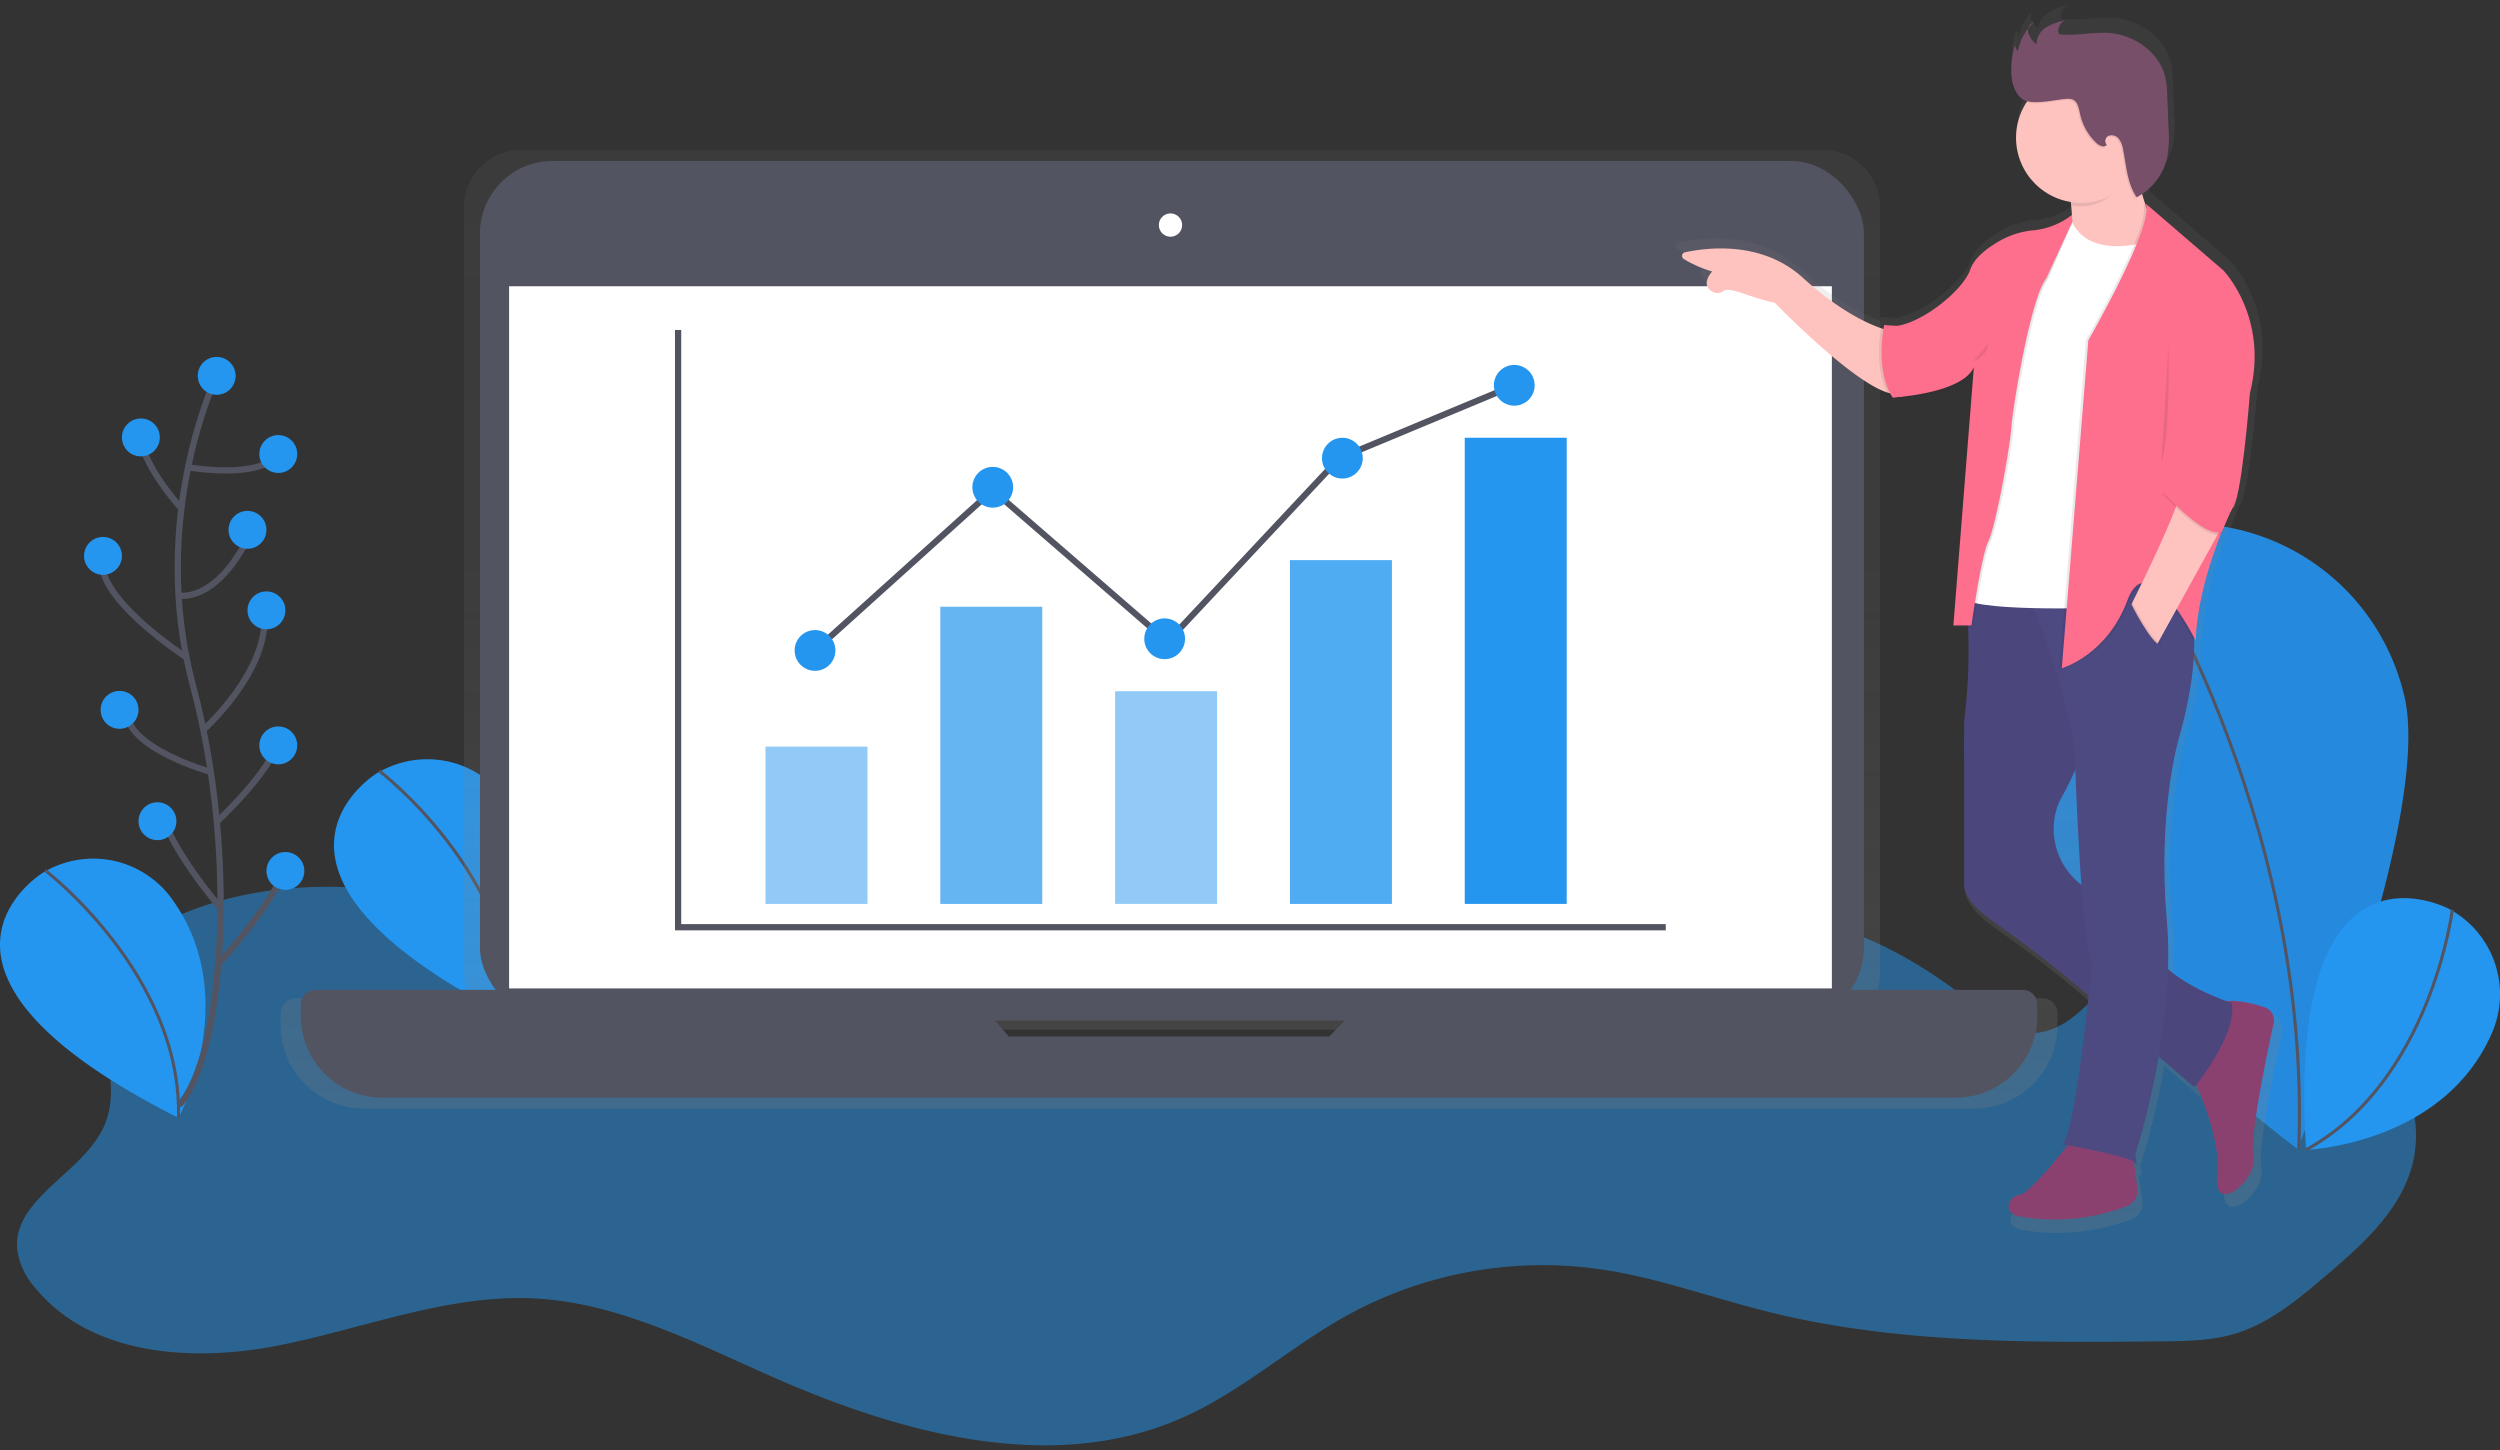 <svg xmlns="http://www.w3.org/2000/svg" xmlns:xlink="http://www.w3.org/1999/xlink" viewBox="0 0 419.776 243.47"><rect x="0" y="0" width="419.776" height="243.47" fill="#333333" stroke="none"/><defs><style>.a{fill:#fff;}.b{clip-path:url(#a);}.c,.d,.j,.k{fill:#2496ef;}.c{opacity:0.5;}.e,.i{fill:none;stroke:#535461;stroke-miterlimit:10;}.e{stroke-width:0.524px;}.f,.p{fill:#32213a;}.f{opacity:0.1;}.g{fill:url(#b);}.h{fill:#535461;}.i{stroke-width:1.048px;}.j{opacity:0.7;}.k{opacity:0.8;}.l{fill:url(#c);}.m{fill:#fec3be;}.n{fill:#8b416f;}.o{fill:#4d4981;}.p{opacity:0.05;}.q{fill:#fd6f8d;}.r{fill:#784f69;}</style><clipPath id="a"><rect class="a" width="419.776" height="243.47"/></clipPath><linearGradient id="b" x1="0.5" y1="1" x2="0.5" gradientUnits="objectBoundingBox"><stop offset="0" stop-color="gray" stop-opacity="0.251"/><stop offset="0.54" stop-color="gray" stop-opacity="0.122"/><stop offset="1" stop-color="gray" stop-opacity="0.102"/></linearGradient><linearGradient id="c" y1="1" y2="0" xlink:href="#b"/></defs><g class="b" transform="translate(0)"><g transform="translate(0 0.785)"><path class="c" d="M169.179,278.519c-25.38-8.769-54.4-16.192-78.111-3.59-3.005,1.6-5.967,3.608-7.586,6.6-4.277,7.872,2.521,18.08-.792,26.4s-15.783,12.509-14.762,21.4a12.4,12.4,0,0,0,3.01,6.239c9.289,11.348,26.317,12.5,40.71,9.68s28.469-8.655,43.121-7.92c14.08.726,27.034,7.48,39.935,13.165,21.75,9.61,47.152,16.5,68.884,6.847,9.957-4.427,18.19-11.964,27.721-17.226a68.228,68.228,0,0,1,42.109-7.727c9.68,1.364,18.92,4.8,28.394,7.163,21.517,5.373,43.975,5.2,66.147,4.985,4.127-.04,8.321-.088,12.276-1.267,5.857-1.76,10.688-5.813,15.339-9.777,6.112-5.205,12.549-10.925,14.52-18.709,2.328-9.24-2.49-19.061-9.636-25.34s-16.28-9.711-25.2-13.02c-2.2-.81-4.55-1.632-6.8-1.021a9.277,9.277,0,0,0-3.828,2.451c-6.327,6.09-11.673,16.39-20.3,14.736-3.08-.59-5.6-2.732-8.039-4.713-13.016-10.56-30.524-18.714-46.232-12.879-11.489,4.268-19.6,15.229-31.241,19.1-8.281,2.754-17.279,1.562-25.991,2.1-12.672.774-25.006,5.254-37.7,4.981-32.358-.7-59.318-31.637-91.544-28.689-2.526.229-5.28.81-6.829,2.807" transform="translate(-65.012 -120.093)"/><path class="d" d="M138.544,244.993s-26.889,16.232,22.7,41.233c0,0,10.925-20.284-1.153-36.824a16.28,16.28,0,0,0-21.12-4.629Z" transform="translate(-75.184 -115.999)"/><path class="e" d="M140.318,245.028s23.021,17.6,22.379,41.559" transform="translate(-76.636 -116.373)"/><path class="d" d="M531.059,223.9c5.447,19.919-17.79,76.667-17.79,76.667s-48.894-37.018-54.346-56.937A37.4,37.4,0,1,1,531.055,223.9Z" transform="translate(-127.505 -108.432)"/><path class="f" d="M531.059,223.9c5.447,19.919-17.79,76.667-17.79,76.667s-48.894-37.018-54.346-56.937A37.4,37.4,0,1,1,531.055,223.9Z" transform="translate(-127.505 -108.432)"/><path class="e" d="M490.669,198.252S521.1,244.2,518.83,301.118" transform="translate(-132.85 -108.868)"/><path class="d" d="M549.73,272.336s-27.6-15.013-24.1,40.406c0,0,23.021-.823,31.192-19.6a16.28,16.28,0,0,0-6.684-20.57Z" transform="translate(-138.409 -120.457)"/><path class="e" d="M550.241,272.805s-3.564,28.768-24.557,40.309" transform="translate(-138.468 -120.83)"/><path class="d" d="M71.751,264.889s-26.9,16.228,22.687,41.216c0,0,10.925-20.285-1.153-36.824a16.28,16.28,0,0,0-21.121-4.629Z" transform="translate(-64.466 -119.189)"/><path class="e" d="M73.51,264.928s23.021,17.6,22.379,41.559" transform="translate(-65.917 -119.566)"/><path class="g" d="M416.428,263.279H388.157a9.426,9.426,0,0,0,.986-4.211V130.338a9.465,9.465,0,0,0-9.465-9.465H160.848a9.465,9.465,0,0,0-9.465,9.465V259.072a9.425,9.425,0,0,0,.986,4.211H123.1a2.5,2.5,0,0,0-2.5,2.517v2.02a14,14,0,0,0,14,14H404.931a14,14,0,0,0,14-14V265.8a2.5,2.5,0,0,0-2.5-2.521Zm-174.2,8.008-2.438-2.75h60.185l-2.684,2.754Z" transform="translate(-73.472 -96.453)"/><rect class="h" width="232.378" height="144.319" rx="12.191" transform="translate(80.591 26.242)"/><rect class="a" width="222.104" height="117.901" transform="translate(85.484 47.279)"/><circle class="a" cx="1.958" cy="1.958" r="1.958" transform="translate(194.58 35.047)"/><path class="h" d="M304.946,288.822l-7.63,7.828h-53.8l-6.895-7.828H127.067a2.446,2.446,0,0,0-2.446,2.446v1.971a13.684,13.684,0,0,0,13.684,13.684H402.514A13.684,13.684,0,0,0,416.2,293.24v-1.971a2.446,2.446,0,0,0-2.446-2.446Z" transform="translate(-74.118 -123.4)"/><path class="i" d="M135.622,65.088V165.375h165.84" transform="translate(-21.762 -10.47)"/><rect class="c" width="17.121" height="26.418" transform="translate(128.534 124.576)"/><rect class="j" width="17.121" height="49.902" transform="translate(157.888 101.092)"/><rect class="c" width="17.121" height="35.711" transform="translate(187.241 115.278)"/><rect class="k" width="17.121" height="57.729" transform="translate(216.594 93.265)"/><rect class="d" width="17.121" height="78.273" transform="translate(245.947 72.716)"/><path class="i" d="M163.006,120.677l29.842-26.907L222.2,119.208l28.865-30.818,29.353-12.232" transform="translate(-26.155 -12.246)"/><ellipse class="d" cx="3.423" cy="3.423" rx="3.423" ry="3.423" transform="translate(133.427 105.009)"/><ellipse class="d" cx="3.423" cy="3.423" rx="3.423" ry="3.423" transform="translate(192.134 103.05)"/><ellipse class="d" cx="3.423" cy="3.423" rx="3.423" ry="3.423" transform="translate(221.975 72.721)"/><ellipse class="d" cx="3.423" cy="3.423" rx="3.423" ry="3.423" transform="translate(163.269 77.609)"/><ellipse class="d" cx="3.423" cy="3.423" rx="3.423" ry="3.423" transform="translate(250.84 60.488)"/><path class="l" d="M499.869,261.494a17.161,17.161,0,0,0-6.6-1.038c-2.02-.735-6.767-2.64-10.01-5.509a72.2,72.2,0,0,0-.216-8.457c-1.659-18.863,2.072-31.3,2.072-31.3s2.93-9.487,2.609-17.358c.189.356.295.568.295.568.255-6.789,2.57-13.816,4.3-18.194a1.466,1.466,0,0,0,.194-.07l1.936-4.594a3.988,3.988,0,0,0,.365-.849l.312-.726-.092-.04c.031-.119.062-.246.092-.374h0c1.236-5.232,2.2-17.64,2.2-17.64,3.318-13.06-4.559-21.12-4.559-21.12l-13.368-11.5a1.7,1.7,0,0,1,.132.471l-.11-.1c-.189-.541-.4-1.188-.6-1.927a11.3,11.3,0,0,0,4.316-6.477,20.274,20.274,0,0,0,.2-4.84l-.22-5.549a17.6,17.6,0,0,0-.33-3.234c-1.008-4.4-5.518-7.48-10.045-7.683a36.717,36.717,0,0,0-4.312.229,29.008,29.008,0,0,1-3.52.075.634.634,0,0,1-.378-.1.554.554,0,0,1-.163-.383,1.91,1.91,0,0,1,.466-1.43,1.76,1.76,0,0,1,.607-.348l-.321.075a1.76,1.76,0,0,1,.528-.286A10.248,10.248,0,0,0,462.318,93a4.305,4.305,0,0,0-.779.656,3.4,3.4,0,0,0-1.126,2.094,3.9,3.9,0,0,1-1.188-1.76,1.76,1.76,0,0,1,0-.854q-.119.145-.229.3v-.092a8.9,8.9,0,0,0-1.76,3.582,1.4,1.4,0,0,1-.317-1.03q-.1.31-.185.62a1.435,1.435,0,0,1,0-.414,14.171,14.171,0,0,0-.691,4.919c0,1.663.739,4.255,2.521,4.84.092.031.185.053.282.075a11.189,11.189,0,0,0,7.546,17.09q.044.3.084.638h.07c.048.44.088.924.114,1.417a9.537,9.537,0,0,1-1.47,1.179,12.118,12.118,0,0,1-4.893,1.619,14.565,14.565,0,0,0-5.883,1.76c-2.134,1.192-4.488,2.93-5.227,5.043-1.232,3.52-8.017,9-12.567,9.68L435,144.266l-.119-.035v.031l-.4-.022h-.128v.022l-.409-.022s-.04.189-.1.524c-2.288-.788-7.15-2.97-13.478-8.712-7.04-6.393-16.566-5.135-20.24-4.33a.629.629,0,0,0-.167,1.166,20.431,20.431,0,0,0,4.84,2.13s-2.2,2.3.141,3.52a1.7,1.7,0,0,0,1.76-.172c1.135-.832,4.29,1.052,8.862,2.033,0,0,12.9,13.35,19.308,15.4a9.219,9.219,0,0,0,.488.849l.4-.031v.031h.167l.048.44s9.962-.524,13.2-4.141a5.192,5.192,0,0,0,.629-.673l-3.463,43.561h.031l-.031.414h2.548a96.025,96.025,0,0,1-.691,16.043v28.4s-.132,2.5,5.06,6.16a194.086,194.086,0,0,1,15.717,12.184l.629.546c-.955,8.69-2.952,24.887-4.62,25.49l1.03.18c-1.76,2.231-6.759,8.36-8.281,8.523-1.866.207-3.111,3.111,0,3.731a34.853,34.853,0,0,0,18.48-1.822,2.82,2.82,0,0,0,1.76-3l-.6-4.576a.642.642,0,0,1,.264.277c.414,1.245,0-1.659,0-1.659A129.681,129.681,0,0,0,481.648,270l6.16,5.324s.123-.154.339-.44c1.509,3.423,4.2,10.428,3.6,15.559-.827,7.04,7.04.827,6.217-3.318-.669-3.353,2.323-17.565,3.489-22.881a2.363,2.363,0,0,0-1.584-2.754Z" transform="translate(-118.244 -91.786)"/><path class="m" d="M435.689,154.328s-5.87-1.012-14.573-8.906c-6.886-6.244-16.175-5.016-19.756-4.228a.612.612,0,0,0-.163,1.135,20.005,20.005,0,0,0,4.743,2.081s-2.169,2.244.136,3.445a1.659,1.659,0,0,0,1.734-.167c1.109-.81,4.189,1.03,8.655,1.984,0,0,17.407,18.014,21.455,14.96Z" transform="translate(-118.443 -99.608)"/><path class="m" d="M478.038,126.128s1.619,6.882,0,11.739l7.287,1.012,6.477-3.238v-4.251a29.188,29.188,0,0,1-2.226-13.966Z" transform="translate(-130.823 -95.9)"/><path class="n" d="M502.613,303.147s5.28,10.323,4.453,17.2,6.882.81,6.072-3.238c-.656-3.274,2.266-17.16,3.406-22.326a2.306,2.306,0,0,0-1.531-2.688c-2.433-.8-6.508-1.782-8.554-.282C503.436,294.039,502.613,303.147,502.613,303.147Z" transform="translate(-134.766 -123.755)"/><path class="n" d="M476.745,318.847s-6.882,8.906-8.7,9.108-3.036,3.036,0,3.643a34.03,34.03,0,0,0,18.04-1.76,2.754,2.754,0,0,0,1.729-2.93l-1.162-8.668Z" transform="translate(-128.922 -128.12)"/><path class="o" d="M463.984,206.381l-6.6.88a96.6,96.6,0,0,1-.079,23.2v27.721s-.128,2.442,4.941,5.993a189.511,189.511,0,0,1,15.348,11.88l18.366,15.911s7.287-8.906,6.275-14.168c0,0-12.144-3.846-13.764-10.12-.928-3.59-5.637-6.6-9.491-8.492a11.8,11.8,0,0,1-6.314-13.394,10.329,10.329,0,0,1,1.034-2.6c3.238-5.667,7.894-18.419,7.894-18.419L472.688,207.8Z" transform="translate(-127.496 -110.172)"/><path class="p" d="M463.984,206.381l-6.6.88a96.6,96.6,0,0,1-.079,23.2v27.721s-.128,2.442,4.941,5.993a189.511,189.511,0,0,1,15.348,11.88l18.366,15.911s7.287-8.906,6.275-14.168c0,0-12.144-3.846-13.764-10.12-.928-3.59-5.637-6.6-9.491-8.492a11.8,11.8,0,0,1-6.314-13.394,10.329,10.329,0,0,1,1.034-2.6c3.238-5.667,7.894-18.419,7.894-18.419L472.688,207.8Z" transform="translate(-127.496 -110.172)"/><path class="o" d="M475.6,301.534s11.942,2.024,12.347,3.238,0-1.619,0-1.619,6.882-20.848,5.28-39.262,2.024-30.563,2.024-30.563,4.25-13.764,1.822-21.657-27.932-4.453-27.932-4.453,8.906,20.848,8.7,30.766c0,0,1.012,29.956,2.834,33.4C480.659,271.363,477.825,300.712,475.6,301.534Z" transform="translate(-129.395 -110.187)"/><path class="a" d="M475.065,134.06s1.214,7.48,13.359,4.25l-8.079,61.527s-23.479.81-23.277-2.024l4.84-37.238Z" transform="translate(-127.458 -98.569)"/><path class="f" d="M472.944,133.578a9.865,9.865,0,0,1-5.848,2.776,14.225,14.225,0,0,0-5.746,1.707c-2.081,1.166-4.4,2.86-5.1,4.924-1.417,4.048-10.323,10.727-14.371,9.311l1.417,12.144s11.537-.607,13.561-5.06l-3.436,43.337h3.036s1.619-11.74,2.834-14.168,3.643-15.788,3.846-19.026,3.238-21.86,5.87-25.081l3.96-9.614Z" transform="translate(-125.021 -98.491)"/><path class="f" d="M472.868,134.3a12.527,12.527,0,0,1-6.253,2.574,14.226,14.226,0,0,0-5.742,1.716c-2.081,1.166-4.4,2.86-5.1,4.924-1.417,4.048-10.323,10.727-14.371,9.311l1.417,12.144s11.537-.607,13.561-5.06l-3.441,43.31h3.036s1.619-11.74,2.834-14.168,3.643-15.788,3.846-19.026,3.238-21.86,5.87-25.081l4.347-9.434Z" transform="translate(-124.944 -98.607)"/><path class="q" d="M472.867,133.819a12.527,12.527,0,0,1-6.253,2.574,14.225,14.225,0,0,0-5.747,1.707c-2.081,1.166-4.4,2.86-5.1,4.924-1.417,4.048-10.323,10.727-14.371,9.311l1.417,12.144s11.537-.607,13.561-5.06l-3.436,43.337h3.036s1.619-11.739,2.834-14.168,3.643-15.788,3.846-19.026,3.238-21.86,5.87-25.081l4.352-9.412Z" transform="translate(-124.943 -98.53)"/><path class="f" d="M489.069,123.512c-.264-1.918.264-3.115.506-5.364l-11.537,8.7s.277,1.175.488,2.9a11,11,0,0,0,1.76.141C484.291,129.888,487.173,126.759,489.069,123.512Z" transform="translate(-130.823 -96.016)"/><ellipse class="m" cx="10.93" cy="10.93" rx="10.93" ry="10.93" transform="translate(338.512 11.409)"/><path class="f" d="M466.48,103.949a13.833,13.833,0,0,1,.88-5.408,1.351,1.351,0,0,0,.229,1.76,8.659,8.659,0,0,1,2.746-4.867,1.488,1.488,0,0,0-.986,1.857,4.225,4.225,0,0,0,1.351,1.9,3.4,3.4,0,0,1,1.668-2.873,10.006,10.006,0,0,1,3.256-1.179,1.888,1.888,0,0,0-1.25,1.936.541.541,0,0,0,.163.374.621.621,0,0,0,.37.1,28.324,28.324,0,0,0,3.419-.075,35.855,35.855,0,0,1,4.211-.224c4.4.185,8.822,3.19,9.808,7.48a17.2,17.2,0,0,1,.321,3.159l.216,5.417a19.8,19.8,0,0,1-.194,4.735,10.032,10.032,0,0,1-5.153,6.811c-1.588-2.3-1.729-5.258-2.279-8a4.048,4.048,0,0,0-.686-1.76,1.544,1.544,0,0,0-1.694-.572.973.973,0,0,0-.356,1.549c-.44.519-1.263.132-1.76-.33a9.451,9.451,0,0,1-2.741-4.9c-.2-.942-.4-2.1-1.32-2.424a2.455,2.455,0,0,0-.977-.066c-1.927.132-4.941.928-6.807.317C467.2,108.107,466.48,105.573,466.48,103.949Z" transform="translate(-128.967 -92.324)"/><path class="r" d="M466.721,103.708a13.833,13.833,0,0,1,.88-5.408,1.351,1.351,0,0,0,.229,1.76,8.66,8.66,0,0,1,2.746-4.866,1.488,1.488,0,0,0-.986,1.857,4.224,4.224,0,0,0,1.351,1.9,3.4,3.4,0,0,1,1.668-2.873,10.006,10.006,0,0,1,3.256-1.179,1.888,1.888,0,0,0-1.25,1.936.541.541,0,0,0,.163.374.62.62,0,0,0,.37.1,28.328,28.328,0,0,0,3.419-.075,35.86,35.86,0,0,1,4.211-.224c4.4.185,8.822,3.19,9.808,7.48a17.194,17.194,0,0,1,.321,3.159l.216,5.417a19.8,19.8,0,0,1-.194,4.735,10.033,10.033,0,0,1-5.153,6.811c-1.588-2.3-1.729-5.258-2.279-8a4.048,4.048,0,0,0-.686-1.76,1.544,1.544,0,0,0-1.694-.572.973.973,0,0,0-.356,1.549c-.44.519-1.263.132-1.76-.33a9.451,9.451,0,0,1-2.741-4.9c-.2-.942-.4-2.1-1.32-2.424a2.455,2.455,0,0,0-.977-.066c-1.927.132-4.941.928-6.807.317C467.443,107.862,466.721,105.332,466.721,103.708Z" transform="translate(-129.005 -92.285)"/><path class="f" d="M440.687,155.878s-1.619,7.48,1.417,12.144l1.72-.141L442.887,156Z" transform="translate(-124.761 -102.069)"/><path class="q" d="M441.211,155.878s-1.619,7.48,1.417,12.144l1.72-.141L443.411,156Z" transform="translate(-124.845 -102.069)"/><path class="f" d="M490.417,131.549l13.055,11.233s7.691,7.894,4.453,20.645c0,0-1.417,18.621-3.036,19.431,0,0-5.667,11.335-6.072,22.062,0,0-7.59-15.282-11.031-5.971s-11.44,10.626-11.44,10.626L480.8,154.5S492.036,134.973,490.417,131.549Z" transform="translate(-130.551 -98.166)"/><path class="q" d="M490.9,131.549l13.055,11.233s7.691,7.894,4.453,20.645c0,0-1.417,18.621-3.036,19.431,0,0-5.667,11.335-6.072,22.062,0,0-7.995-16.091-11.44-6.781s-11.031,11.44-11.031,11.44l4.453-55.05S492.518,134.973,490.9,131.549Z" transform="translate(-130.629 -98.166)"/><path class="m" d="M499.018,187.987s3.238-2.226,8.5,3.846l-12.954,23.479-4.352-6.569S499.423,190.618,499.018,187.987Z" transform="translate(-132.776 -107.157)"/><path class="f" d="M496.964,188.973s7.163,8.043,9.957,6.754l2.587-6.024-9.711-4.171Z" transform="translate(-133.859 -106.827)"/><path class="q" d="M496.964,188.491s7.163,8.043,9.957,6.754l2.587-6.024L499.8,185.05Z" transform="translate(-133.859 -106.75)"/><path class="f" d="M490.5,210.956s3.41,6.987,5.227,7.392l-2.64,3.036-3.846-7.287Z" transform="translate(-132.62 -110.907)"/><path class="o" d="M490.254,211.213s3.41,6.987,5.227,7.392l-2.64,3.036-3.854-7.3Z" transform="translate(-132.58 -110.948)"/><path class="f" d="M497.937,159.736s.4,14.573-1.214,20.038" transform="translate(-133.821 -102.688)"/><path class="f" d="M459.113,162.569s2.429-.81,2.429-2.834" transform="translate(-127.786 -102.688)"/><path class="i" d="M106.553,166.014s-11.537,23.866-3.96,52.11,5.17,62.041-2.385,70.4" transform="translate(-70.17 -103.696)"/><circle class="d" cx="3.181" cy="3.181" r="3.181" transform="translate(33.202 59.142)"/><path class="i" d="M102.09,183.88s11.959,2.156,15.141-2.2" transform="translate(-70.503 -106.209)"/><path class="i" d="M99.435,190.121s-7.194-7.96-6.8-12.734" transform="translate(-68.984 -105.52)"/><path class="i" d="M100.009,207.821s6.543,1.725,12.514-11" transform="translate(-70.169 -108.639)"/><path class="i" d="M99.326,219.261s-16.28-10.477-14.3-17.235" transform="translate(-67.739 -109.474)"/><path class="i" d="M105.119,233s11.405-10.12,10.213-20.078" transform="translate(-70.989 -111.222)"/><path class="i" d="M103.9,243.241s-14.52-4.057-14.08-10.419" transform="translate(-68.533 -114.415)"/><path class="i" d="M107.8,252.631s9.148-8.475,10.34-13.64" transform="translate(-71.419 -115.405)"/><path class="i" d="M106.692,269.244s-9.385-10.956-9.786-16.522" transform="translate(-69.671 -117.608)"/><path class="i" d="M108.562,279.91s10.5-11.669,11.3-17.235" transform="translate(-71.541 -119.205)"/><circle class="d" cx="3.181" cy="3.181" r="3.181" transform="translate(20.472 69.482)"/><circle class="d" cx="3.181" cy="3.181" r="3.181" transform="translate(16.895 115.226)"/><circle class="d" cx="3.181" cy="3.181" r="3.181" transform="translate(14.11 89.371)"/><circle class="d" cx="3.181" cy="3.181" r="3.181" transform="translate(43.546 72.267)"/><circle class="d" cx="3.181" cy="3.181" r="3.181" transform="translate(43.546 121.192)"/><circle class="d" cx="3.181" cy="3.181" r="3.181" transform="translate(38.376 84.997)"/><circle class="d" cx="3.181" cy="3.181" r="3.181" transform="translate(44.739 142.277)"/><circle class="d" cx="3.181" cy="3.181" r="3.181" transform="translate(23.258 133.922)"/><circle class="d" cx="3.181" cy="3.181" r="3.181" transform="translate(41.558 98.518)"/></g></g></svg>